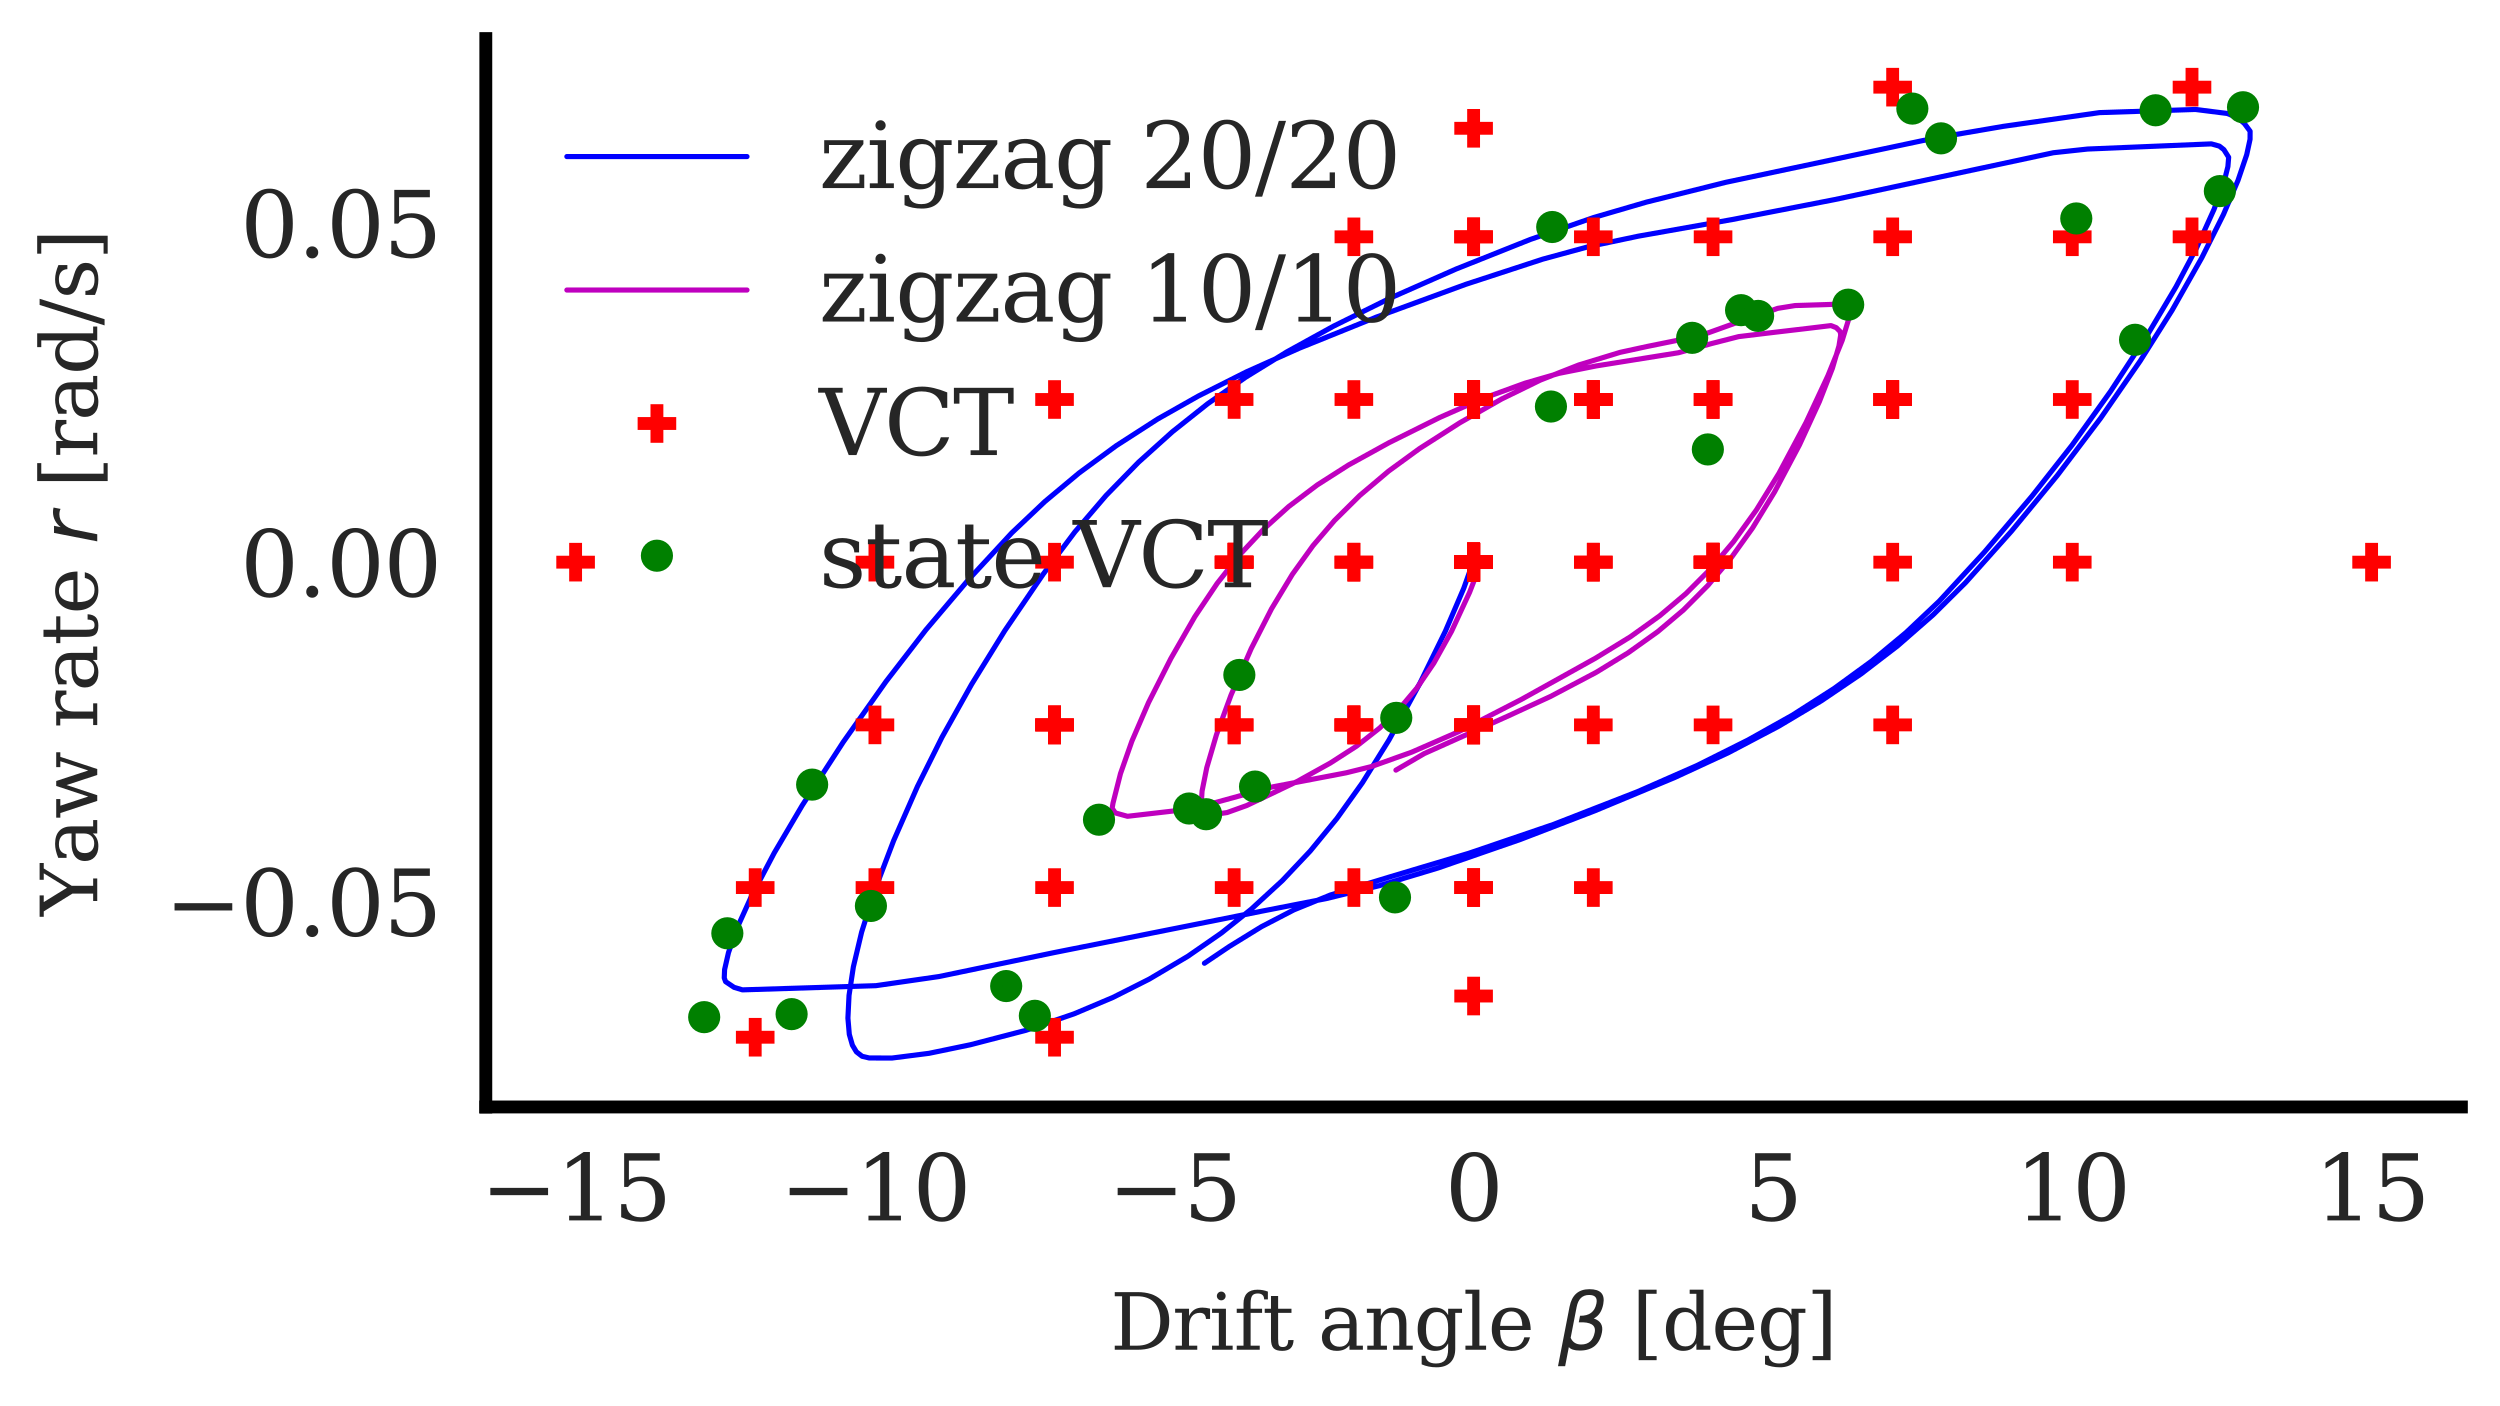<?xml version="1.0" encoding="utf-8" standalone="no"?>
<!DOCTYPE svg PUBLIC "-//W3C//DTD SVG 1.1//EN"
  "http://www.w3.org/Graphics/SVG/1.1/DTD/svg11.dtd">
<svg xmlns:xlink="http://www.w3.org/1999/xlink" width="194.31pt" height="109.312pt" viewBox="0 0 194.31 109.312" xmlns="http://www.w3.org/2000/svg" version="1.1">
 <defs>
  <style type="text/css">*{stroke-linejoin: round; stroke-linecap: butt}</style>
 </defs>
 <g id="figure_1">
  <g id="patch_1">
   <path d="M 0 109.312 
L 194.31 109.312 
L 194.31 0 
L 0 0 
z
" style="fill: #ffffff"/>
  </g>
  <g id="axes_1">
   <g id="patch_2">
    <path d="M 37.759 86.037 
L 191.309 86.037 
L 191.309 3 
L 37.759 3 
z
" style="fill: #ffffff"/>
   </g>
   <g id="matplotlib.axis_1">
    <g id="xtick_1">
     <g id="line2d_1"/>
     <g id="text_1">
      <!-- −15 -->
      <g style="fill: #262626" transform="translate(37.352 94.856) scale(0.07 -0.07)">
       <defs>
        <path id="DejaVuSerif-2212" d="M 678 2259 
L 4684 2259 
L 4684 1753 
L 678 1753 
L 678 2259 
z
" transform="scale(0.016)"/>
        <path id="DejaVuSerif-31" d="M 909 0 
L 909 331 
L 1722 331 
L 1722 4213 
L 781 3603 
L 781 4013 
L 1919 4750 
L 2350 4750 
L 2350 331 
L 3163 331 
L 3163 0 
L 909 0 
z
" transform="scale(0.016)"/>
        <path id="DejaVuSerif-35" d="M 3219 4666 
L 3219 4153 
L 1081 4153 
L 1081 2816 
Q 1244 2928 1461 2984 
Q 1678 3041 1947 3041 
Q 2703 3041 3140 2622 
Q 3578 2203 3578 1478 
Q 3578 738 3136 323 
Q 2694 -91 1894 -91 
Q 1572 -91 1234 -12 
Q 897 66 544 225 
L 544 1131 
L 897 1131 
Q 925 688 1179 453 
Q 1434 219 1894 219 
Q 2388 219 2653 544 
Q 2919 869 2919 1478 
Q 2919 2084 2655 2407 
Q 2391 2731 1894 2731 
Q 1613 2731 1398 2631 
Q 1184 2531 1019 2322 
L 750 2322 
L 750 4666 
L 3219 4666 
z
" transform="scale(0.016)"/>
       </defs>
       <use xlink:href="#DejaVuSerif-2212"/>
       <use xlink:href="#DejaVuSerif-31" x="83.789"/>
       <use xlink:href="#DejaVuSerif-35" x="147.412"/>
      </g>
     </g>
    </g>
    <g id="xtick_2">
     <g id="line2d_2"/>
     <g id="text_2">
      <!-- −10 -->
      <g style="fill: #262626" transform="translate(60.617 94.856) scale(0.07 -0.07)">
       <defs>
        <path id="DejaVuSerif-30" d="M 2034 219 
Q 2513 219 2750 744 
Q 2988 1269 2988 2328 
Q 2988 3391 2750 3916 
Q 2513 4441 2034 4441 
Q 1556 4441 1318 3916 
Q 1081 3391 1081 2328 
Q 1081 1269 1318 744 
Q 1556 219 2034 219 
z
M 2034 -91 
Q 1275 -91 848 546 
Q 422 1184 422 2328 
Q 422 3475 848 4112 
Q 1275 4750 2034 4750 
Q 2797 4750 3222 4112 
Q 3647 3475 3647 2328 
Q 3647 1184 3222 546 
Q 2797 -91 2034 -91 
z
" transform="scale(0.016)"/>
       </defs>
       <use xlink:href="#DejaVuSerif-2212"/>
       <use xlink:href="#DejaVuSerif-31" x="83.789"/>
       <use xlink:href="#DejaVuSerif-30" x="147.412"/>
      </g>
     </g>
    </g>
    <g id="xtick_3">
     <g id="line2d_3"/>
     <g id="text_3">
      <!-- −5 -->
      <g style="fill: #262626" transform="translate(86.109 94.856) scale(0.07 -0.07)">
       <use xlink:href="#DejaVuSerif-2212"/>
       <use xlink:href="#DejaVuSerif-35" x="83.789"/>
      </g>
     </g>
    </g>
    <g id="xtick_4">
     <g id="line2d_4"/>
     <g id="text_4">
      <!-- 0 -->
      <g style="fill: #262626" transform="translate(112.307 94.856) scale(0.07 -0.07)">
       <use xlink:href="#DejaVuSerif-30"/>
      </g>
     </g>
    </g>
    <g id="xtick_5">
     <g id="line2d_5"/>
     <g id="text_5">
      <!-- 5 -->
      <g style="fill: #262626" transform="translate(135.572 94.856) scale(0.07 -0.07)">
       <use xlink:href="#DejaVuSerif-35"/>
      </g>
     </g>
    </g>
    <g id="xtick_6">
     <g id="line2d_6"/>
     <g id="text_6">
      <!-- 10 -->
      <g style="fill: #262626" transform="translate(156.611 94.856) scale(0.07 -0.07)">
       <use xlink:href="#DejaVuSerif-31"/>
       <use xlink:href="#DejaVuSerif-30" x="63.623"/>
      </g>
     </g>
    </g>
    <g id="xtick_7">
     <g id="line2d_7"/>
     <g id="text_7">
      <!-- 15 -->
      <g style="fill: #262626" transform="translate(179.876 94.856) scale(0.07 -0.07)">
       <use xlink:href="#DejaVuSerif-31"/>
       <use xlink:href="#DejaVuSerif-35" x="63.623"/>
      </g>
     </g>
    </g>
    <g id="text_8">
     <!-- Drift angle $\beta$ [deg] -->
     <g style="fill: #262626" transform="translate(86.304 104.931) scale(0.06 -0.06)">
      <defs>
       <path id="DejaVuSerif-44" d="M 1581 331 
L 2163 331 
Q 3072 331 3558 850 
Q 4044 1369 4044 2338 
Q 4044 3306 3559 3818 
Q 3075 4331 2163 4331 
L 1581 4331 
L 1581 331 
z
M 353 0 
L 353 331 
L 947 331 
L 947 4331 
L 353 4331 
L 353 4666 
L 2209 4666 
Q 3416 4666 4089 4050 
Q 4763 3434 4763 2338 
Q 4763 1238 4088 619 
Q 3413 0 2209 0 
L 353 0 
z
" transform="scale(0.016)"/>
       <path id="DejaVuSerif-72" d="M 3059 3328 
L 3059 2497 
L 2728 2497 
Q 2713 2744 2591 2866 
Q 2469 2988 2234 2988 
Q 1809 2988 1582 2694 
Q 1356 2400 1356 1850 
L 1356 331 
L 2022 331 
L 2022 0 
L 263 0 
L 263 331 
L 781 331 
L 781 2994 
L 231 2994 
L 231 3322 
L 1356 3322 
L 1356 2731 
Q 1525 3078 1790 3245 
Q 2056 3413 2438 3413 
Q 2578 3413 2733 3391 
Q 2888 3369 3059 3328 
z
" transform="scale(0.016)"/>
       <path id="DejaVuSerif-69" d="M 622 4353 
Q 622 4497 726 4603 
Q 831 4709 978 4709 
Q 1122 4709 1226 4603 
Q 1331 4497 1331 4353 
Q 1331 4206 1228 4103 
Q 1125 4000 978 4000 
Q 831 4000 726 4103 
Q 622 4206 622 4353 
z
M 1356 331 
L 1900 331 
L 1900 0 
L 231 0 
L 231 331 
L 781 331 
L 781 2988 
L 231 2988 
L 231 3322 
L 1356 3322 
L 1356 331 
z
" transform="scale(0.016)"/>
       <path id="DejaVuSerif-66" d="M 2753 4078 
L 2450 4078 
Q 2447 4313 2317 4434 
Q 2188 4556 1941 4556 
Q 1619 4556 1487 4379 
Q 1356 4203 1356 3750 
L 1356 3322 
L 2284 3322 
L 2284 2988 
L 1356 2988 
L 1356 331 
L 2094 331 
L 2094 0 
L 231 0 
L 231 331 
L 781 331 
L 781 2988 
L 231 2988 
L 231 3322 
L 781 3322 
L 781 3738 
Q 781 4294 1070 4578 
Q 1359 4863 1919 4863 
Q 2128 4863 2337 4825 
Q 2547 4788 2753 4709 
L 2753 4078 
z
" transform="scale(0.016)"/>
       <path id="DejaVuSerif-74" d="M 691 2988 
L 184 2988 
L 184 3322 
L 691 3322 
L 691 4353 
L 1269 4353 
L 1269 3322 
L 2350 3322 
L 2350 2988 
L 1269 2988 
L 1269 878 
Q 1269 456 1350 337 
Q 1431 219 1650 219 
Q 1875 219 1978 351 
Q 2081 484 2088 781 
L 2522 781 
Q 2497 328 2275 118 
Q 2053 -91 1600 -91 
Q 1103 -91 897 129 
Q 691 350 691 878 
L 691 2988 
z
" transform="scale(0.016)"/>
       <path id="DejaVuSerif-20" transform="scale(0.016)"/>
       <path id="DejaVuSerif-61" d="M 2547 1044 
L 2547 1747 
L 1806 1747 
Q 1378 1747 1168 1562 
Q 959 1378 959 997 
Q 959 650 1171 447 
Q 1384 244 1747 244 
Q 2106 244 2326 466 
Q 2547 688 2547 1044 
z
M 3122 2075 
L 3122 331 
L 3634 331 
L 3634 0 
L 2547 0 
L 2547 359 
Q 2356 128 2106 18 
Q 1856 -91 1522 -91 
Q 969 -91 644 203 
Q 319 497 319 997 
Q 319 1513 691 1797 
Q 1063 2081 1741 2081 
L 2547 2081 
L 2547 2309 
Q 2547 2688 2317 2895 
Q 2088 3103 1672 3103 
Q 1328 3103 1125 2947 
Q 922 2791 872 2484 
L 575 2484 
L 575 3156 
Q 875 3284 1158 3348 
Q 1441 3413 1709 3413 
Q 2400 3413 2761 3070 
Q 3122 2728 3122 2075 
z
" transform="scale(0.016)"/>
       <path id="DejaVuSerif-6e" d="M 263 0 
L 263 331 
L 781 331 
L 781 2988 
L 231 2988 
L 231 3322 
L 1356 3322 
L 1356 2731 
Q 1516 3069 1770 3241 
Q 2025 3413 2363 3413 
Q 2913 3413 3172 3097 
Q 3431 2781 3431 2113 
L 3431 331 
L 3944 331 
L 3944 0 
L 2356 0 
L 2356 331 
L 2853 331 
L 2853 1931 
Q 2853 2541 2703 2767 
Q 2553 2994 2175 2994 
Q 1775 2994 1565 2701 
Q 1356 2409 1356 1850 
L 1356 331 
L 1856 331 
L 1856 0 
L 263 0 
z
" transform="scale(0.016)"/>
       <path id="DejaVuSerif-67" d="M 3359 2988 
L 3359 72 
Q 3359 -644 2965 -1033 
Q 2572 -1422 1844 -1422 
Q 1516 -1422 1216 -1362 
Q 916 -1303 641 -1184 
L 641 -488 
L 941 -488 
Q 997 -813 1206 -963 
Q 1416 -1113 1806 -1113 
Q 2313 -1113 2548 -827 
Q 2784 -541 2784 72 
L 2784 519 
Q 2616 206 2355 57 
Q 2094 -91 1709 -91 
Q 1097 -91 708 395 
Q 319 881 319 1663 
Q 319 2444 706 2928 
Q 1094 3413 1709 3413 
Q 2094 3413 2355 3264 
Q 2616 3116 2784 2803 
L 2784 3322 
L 3909 3322 
L 3909 2988 
L 3359 2988 
z
M 2784 1825 
Q 2784 2422 2554 2737 
Q 2325 3053 1888 3053 
Q 1444 3053 1217 2703 
Q 991 2353 991 1663 
Q 991 975 1217 622 
Q 1444 269 1888 269 
Q 2325 269 2554 583 
Q 2784 897 2784 1497 
L 2784 1825 
z
" transform="scale(0.016)"/>
       <path id="DejaVuSerif-6c" d="M 1313 331 
L 1856 331 
L 1856 0 
L 184 0 
L 184 331 
L 738 331 
L 738 4531 
L 184 4531 
L 184 4863 
L 1313 4863 
L 1313 331 
z
" transform="scale(0.016)"/>
       <path id="DejaVuSerif-65" d="M 3469 1600 
L 991 1600 
L 991 1575 
Q 991 903 1244 561 
Q 1497 219 1991 219 
Q 2369 219 2611 417 
Q 2853 616 2950 1006 
L 3413 1006 
Q 3275 459 2904 184 
Q 2534 -91 1931 -91 
Q 1203 -91 761 389 
Q 319 869 319 1663 
Q 319 2450 753 2931 
Q 1188 3413 1894 3413 
Q 2647 3413 3050 2948 
Q 3453 2484 3469 1600 
z
M 2791 1931 
Q 2772 2513 2545 2808 
Q 2319 3103 1894 3103 
Q 1497 3103 1269 2806 
Q 1041 2509 991 1931 
L 2791 1931 
z
" transform="scale(0.016)"/>
       <path id="DejaVuSans-Oblique-3b2" d="M 872 216 
L 572 -1331 
L -6 -1331 
L 928 3478 
Q 1206 4903 2538 4903 
Q 3888 4903 3659 3700 
Q 3503 2844 2894 2531 
Q 3713 2250 3553 1416 
Q 3272 -69 1759 -66 
Q 1097 -63 872 216 
z
M 1019 966 
Q 1259 422 1875 425 
Q 2775 425 2966 1406 
Q 3138 2288 1675 2219 
L 1778 2750 
Q 2909 2731 3106 3750 
Q 3241 4438 2509 4434 
Q 1691 4434 1503 3459 
L 1019 966 
z
" transform="scale(0.016)"/>
       <path id="DejaVuSerif-5b" d="M 550 4863 
L 2003 4863 
L 2003 4531 
L 1147 4531 
L 1147 -513 
L 2003 -513 
L 2003 -844 
L 550 -844 
L 550 4863 
z
" transform="scale(0.016)"/>
       <path id="DejaVuSerif-64" d="M 3359 331 
L 3909 331 
L 3909 0 
L 2784 0 
L 2784 519 
Q 2616 206 2355 57 
Q 2094 -91 1709 -91 
Q 1097 -91 708 395 
Q 319 881 319 1663 
Q 319 2444 706 2928 
Q 1094 3413 1709 3413 
Q 2094 3413 2355 3264 
Q 2616 3116 2784 2803 
L 2784 4531 
L 2241 4531 
L 2241 4863 
L 3359 4863 
L 3359 331 
z
M 2784 1497 
L 2784 1825 
Q 2784 2422 2554 2737 
Q 2325 3053 1888 3053 
Q 1444 3053 1217 2703 
Q 991 2353 991 1663 
Q 991 975 1217 622 
Q 1444 269 1888 269 
Q 2325 269 2554 583 
Q 2784 897 2784 1497 
z
" transform="scale(0.016)"/>
       <path id="DejaVuSerif-5d" d="M 1947 4863 
L 1947 -844 
L 494 -844 
L 494 -513 
L 1350 -513 
L 1350 4531 
L 494 4531 
L 494 4863 
L 1947 4863 
z
" transform="scale(0.016)"/>
      </defs>
      <use xlink:href="#DejaVuSerif-44" transform="translate(0 0.391)"/>
      <use xlink:href="#DejaVuSerif-72" transform="translate(80.176 0.391)"/>
      <use xlink:href="#DejaVuSerif-69" transform="translate(127.979 0.391)"/>
      <use xlink:href="#DejaVuSerif-66" transform="translate(159.961 0.391)"/>
      <use xlink:href="#DejaVuSerif-74" transform="translate(196.973 0.391)"/>
      <use xlink:href="#DejaVuSerif-20" transform="translate(237.158 0.391)"/>
      <use xlink:href="#DejaVuSerif-61" transform="translate(268.945 0.391)"/>
      <use xlink:href="#DejaVuSerif-6e" transform="translate(328.564 0.391)"/>
      <use xlink:href="#DejaVuSerif-67" transform="translate(392.969 0.391)"/>
      <use xlink:href="#DejaVuSerif-6c" transform="translate(456.982 0.391)"/>
      <use xlink:href="#DejaVuSerif-65" transform="translate(488.965 0.391)"/>
      <use xlink:href="#DejaVuSerif-20" transform="translate(548.145 0.391)"/>
      <use xlink:href="#DejaVuSans-Oblique-3b2" transform="translate(579.932 0.391)"/>
      <use xlink:href="#DejaVuSerif-20" transform="translate(643.75 0.391)"/>
      <use xlink:href="#DejaVuSerif-5b" transform="translate(675.537 0.391)"/>
      <use xlink:href="#DejaVuSerif-64" transform="translate(714.551 0.391)"/>
      <use xlink:href="#DejaVuSerif-65" transform="translate(778.564 0.391)"/>
      <use xlink:href="#DejaVuSerif-67" transform="translate(837.744 0.391)"/>
      <use xlink:href="#DejaVuSerif-5d" transform="translate(901.758 0.391)"/>
     </g>
    </g>
   </g>
   <g id="matplotlib.axis_2">
    <g id="ytick_1">
     <g id="line2d_8"/>
     <g id="text_9">
      <!-- −0.05 -->
      <g style="fill: #262626" transform="translate(12.807 72.729) scale(0.07 -0.07)">
       <defs>
        <path id="DejaVuSerif-2e" d="M 603 325 
Q 603 500 722 622 
Q 841 744 1019 744 
Q 1191 744 1312 622 
Q 1434 500 1434 325 
Q 1434 153 1312 31 
Q 1191 -91 1019 -91 
Q 841 -91 722 29 
Q 603 150 603 325 
z
" transform="scale(0.016)"/>
       </defs>
       <use xlink:href="#DejaVuSerif-2212"/>
       <use xlink:href="#DejaVuSerif-30" x="83.789"/>
       <use xlink:href="#DejaVuSerif-2e" x="147.412"/>
       <use xlink:href="#DejaVuSerif-30" x="179.199"/>
       <use xlink:href="#DejaVuSerif-35" x="242.822"/>
      </g>
     </g>
    </g>
    <g id="ytick_2">
     <g id="line2d_9"/>
     <g id="text_10">
      <!-- 0.00 -->
      <g style="fill: #262626" transform="translate(18.673 46.356) scale(0.07 -0.07)">
       <use xlink:href="#DejaVuSerif-30"/>
       <use xlink:href="#DejaVuSerif-2e" x="63.623"/>
       <use xlink:href="#DejaVuSerif-30" x="95.41"/>
       <use xlink:href="#DejaVuSerif-30" x="159.033"/>
      </g>
     </g>
    </g>
    <g id="ytick_3">
     <g id="line2d_10"/>
     <g id="text_11">
      <!-- 0.05 -->
      <g style="fill: #262626" transform="translate(18.673 19.982) scale(0.07 -0.07)">
       <use xlink:href="#DejaVuSerif-30"/>
       <use xlink:href="#DejaVuSerif-2e" x="63.623"/>
       <use xlink:href="#DejaVuSerif-30" x="95.41"/>
       <use xlink:href="#DejaVuSerif-35" x="159.033"/>
      </g>
     </g>
    </g>
    <g id="text_12">
     <!-- Yaw rate $r$ [rad/s] -->
     <g style="fill: #262626" transform="translate(7.559 71.188) rotate(-90) scale(0.06 -0.06)">
      <defs>
       <path id="DejaVuSerif-59" d="M 1209 0 
L 1209 331 
L 1806 331 
L 1806 2009 
L 366 4331 
L -72 4331 
L -72 4666 
L 1663 4666 
L 1663 4331 
L 1119 4331 
L 2284 2444 
L 3450 4331 
L 2925 4331 
L 2925 4666 
L 4281 4666 
L 4281 4331 
L 3841 4331 
L 2438 2069 
L 2438 331 
L 3034 331 
L 3034 0 
L 1209 0 
z
" transform="scale(0.016)"/>
       <path id="DejaVuSerif-77" d="M 3072 3322 
L 3922 728 
L 4672 2988 
L 4191 2988 
L 4191 3322 
L 5394 3322 
L 5394 2988 
L 5025 2988 
L 4038 0 
L 3559 0 
L 2741 2484 
L 1919 0 
L 1459 0 
L 475 2988 
L 103 2988 
L 103 3322 
L 1606 3322 
L 1606 2988 
L 1069 2988 
L 1813 728 
L 2669 3322 
L 3072 3322 
z
" transform="scale(0.016)"/>
       <path id="DejaVuSans-Oblique-72" d="M 2853 2969 
Q 2766 3016 2653 3041 
Q 2541 3066 2413 3066 
Q 1953 3066 1609 2717 
Q 1266 2369 1153 1784 
L 800 0 
L 225 0 
L 909 3500 
L 1484 3500 
L 1375 2956 
Q 1603 3259 1920 3421 
Q 2238 3584 2597 3584 
Q 2691 3584 2781 3573 
Q 2872 3563 2963 3538 
L 2853 2969 
z
" transform="scale(0.016)"/>
       <path id="DejaVuSerif-2f" d="M 1656 4666 
L 2156 4666 
L 500 -594 
L 0 -594 
L 1656 4666 
z
" transform="scale(0.016)"/>
       <path id="DejaVuSerif-73" d="M 359 184 
L 359 959 
L 691 959 
Q 703 588 923 403 
Q 1144 219 1575 219 
Q 1963 219 2166 364 
Q 2369 509 2369 788 
Q 2369 1006 2220 1140 
Q 2072 1275 1594 1428 
L 1178 1569 
Q 750 1706 558 1912 
Q 366 2119 366 2438 
Q 366 2894 700 3153 
Q 1034 3413 1625 3413 
Q 1888 3413 2178 3344 
Q 2469 3275 2778 3144 
L 2778 2419 
L 2447 2419 
Q 2434 2741 2221 2922 
Q 2009 3103 1644 3103 
Q 1281 3103 1095 2975 
Q 909 2847 909 2591 
Q 909 2381 1050 2254 
Q 1191 2128 1613 1997 
L 2069 1856 
Q 2541 1709 2748 1489 
Q 2956 1269 2956 922 
Q 2956 450 2595 179 
Q 2234 -91 1600 -91 
Q 1278 -91 972 -22 
Q 666 47 359 184 
z
" transform="scale(0.016)"/>
      </defs>
      <use xlink:href="#DejaVuSerif-59" transform="translate(0 0.016)"/>
      <use xlink:href="#DejaVuSerif-61" transform="translate(66.016 0.016)"/>
      <use xlink:href="#DejaVuSerif-77" transform="translate(125.635 0.016)"/>
      <use xlink:href="#DejaVuSerif-20" transform="translate(211.23 0.016)"/>
      <use xlink:href="#DejaVuSerif-72" transform="translate(243.018 0.016)"/>
      <use xlink:href="#DejaVuSerif-61" transform="translate(290.82 0.016)"/>
      <use xlink:href="#DejaVuSerif-74" transform="translate(350.439 0.016)"/>
      <use xlink:href="#DejaVuSerif-65" transform="translate(390.625 0.016)"/>
      <use xlink:href="#DejaVuSerif-20" transform="translate(449.805 0.016)"/>
      <use xlink:href="#DejaVuSans-Oblique-72" transform="translate(481.592 0.016)"/>
      <use xlink:href="#DejaVuSerif-20" transform="translate(522.705 0.016)"/>
      <use xlink:href="#DejaVuSerif-5b" transform="translate(554.492 0.016)"/>
      <use xlink:href="#DejaVuSerif-72" transform="translate(593.506 0.016)"/>
      <use xlink:href="#DejaVuSerif-61" transform="translate(641.309 0.016)"/>
      <use xlink:href="#DejaVuSerif-64" transform="translate(700.928 0.016)"/>
      <use xlink:href="#DejaVuSerif-2f" transform="translate(764.941 0.016)"/>
      <use xlink:href="#DejaVuSerif-73" transform="translate(798.633 0.016)"/>
      <use xlink:href="#DejaVuSerif-5d" transform="translate(849.951 0.016)"/>
     </g>
    </g>
   </g>
   <g id="line2d_11">
    <path d="M 114.534 43.696 
L 114.534 43.171 
L 114.428 43.869 
L 113.773 45.712 
L 112.341 49.057 
L 110.338 53.15 
L 107.961 57.511 
L 105.892 60.836 
L 103.912 63.611 
L 101.837 66.144 
L 99.665 68.445 
L 97.24 70.674 
L 94.929 72.519 
L 92.322 74.327 
L 89.32 76.103 
L 86.498 77.526 
L 83.474 78.802 
L 79.74 80.079 
L 75.42 81.203 
L 72.209 81.868 
L 69.329 82.235 
L 67.559 82.23 
L 67.008 82.1 
L 66.561 81.752 
L 66.251 81.232 
L 66.011 80.394 
L 65.903 79.132 
L 65.99 77.366 
L 66.328 75.143 
L 66.969 72.448 
L 68.015 69.13 
L 69.456 65.341 
L 71.307 61.13 
L 73.213 57.304 
L 75.512 53.197 
L 78.094 49.02 
L 81.099 44.6 
L 83.547 41.338 
L 85.969 38.51 
L 88.493 35.925 
L 91.119 33.562 
L 93.855 31.389 
L 96.818 29.321 
L 99.999 27.36 
L 103.64 25.354 
L 108.052 23.169 
L 113.171 20.911 
L 118.943 18.612 
L 123.85 16.912 
L 127.965 15.71 
L 134.137 14.17 
L 150.258 10.754 
L 155.693 9.823 
L 163.178 8.753 
L 170.633 8.507 
L 173.103 8.818 
L 173.939 9.154 
L 174.451 9.611 
L 174.887 10.199 
L 174.883 10.826 
L 174.623 12.024 
L 173.945 14.022 
L 172.819 16.662 
L 171.136 20.027 
L 168.828 24.111 
L 166.346 28.051 
L 163.259 32.516 
L 159.907 36.947 
L 156.346 41.278 
L 152.77 45.286 
L 150.262 47.776 
L 147.498 50.193 
L 144.647 52.381 
L 141.556 54.473 
L 138.255 56.441 
L 134.348 58.497 
L 130.145 60.44 
L 123.95 63.021 
L 118.167 65.246 
L 111.782 67.46 
L 107.199 68.841 
L 103.053 69.848 
L 97.968 70.84 
L 81.916 74.042 
L 72.975 75.902 
L 68.075 76.611 
L 57.705 76.936 
L 57.059 76.742 
L 56.397 76.298 
L 56.291 76.01 
L 56.318 75.362 
L 56.62 74.041 
L 57.284 72.141 
L 58.395 69.681 
L 60.178 66.29 
L 62.346 62.609 
L 65.532 57.687 
L 68.866 52.968 
L 71.969 48.949 
L 75.263 45.066 
L 78.636 41.42 
L 81.204 38.99 
L 83.861 36.77 
L 86.748 34.65 
L 89.982 32.567 
L 93.135 30.785 
L 96.864 28.909 
L 100.978 27.068 
L 106.97 24.648 
L 113.921 22.101 
L 119.91 20.142 
L 123.47 19.172 
L 127.338 18.356 
L 134.671 17.056 
L 142.598 15.512 
L 159.595 11.871 
L 162.257 11.584 
L 171.876 11.183 
L 172.499 11.357 
L 172.847 11.63 
L 173.221 12.223 
L 173.162 12.946 
L 172.826 14.28 
L 172.084 16.268 
L 170.752 19.215 
L 169.128 22.289 
L 166.937 25.98 
L 164.038 30.421 
L 161.039 34.609 
L 157.926 38.568 
L 154.226 42.922 
L 150.718 46.729 
L 148.144 49.164 
L 145.469 51.386 
L 142.56 53.506 
L 139.304 55.59 
L 135.859 57.519 
L 131.871 59.511 
L 127.265 61.536 
L 120.743 64.077 
L 114.155 66.322 
L 107.928 68.184 
L 103.397 69.565 
L 100.564 70.72 
L 98.055 72.021 
L 95.558 73.558 
L 93.613 74.867 
L 93.613 74.867 
" clip-path="url(#pfc6ff5a9ab)" style="fill: none; stroke: #0000ff; stroke-width: 0.4; stroke-linecap: round"/>
   </g>
   <g id="line2d_12">
    <path d="M 114.534 43.696 
L 114.782 44.178 
L 114.765 44.641 
L 114.219 46.046 
L 112.814 49.08 
L 111.441 51.545 
L 110.123 53.48 
L 108.702 55.166 
L 107.229 56.587 
L 105.428 58 
L 103.401 59.304 
L 100.826 60.735 
L 96.898 62.609 
L 95.372 63.156 
L 94.267 63.319 
L 93.645 63.24 
L 93.462 63.032 
L 93.365 62.527 
L 93.429 61.486 
L 93.795 59.666 
L 94.551 57.095 
L 95.682 54.018 
L 97.248 50.414 
L 98.827 47.321 
L 100.447 44.64 
L 102.055 42.404 
L 103.722 40.456 
L 105.68 38.517 
L 107.926 36.618 
L 110.315 34.877 
L 113.456 32.865 
L 116.713 31.012 
L 119.712 29.547 
L 122.712 28.365 
L 125.925 27.385 
L 128.024 26.929 
L 132.165 26.088 
L 135.164 25.009 
L 138.17 23.967 
L 139.522 23.749 
L 143.617 23.619 
L 143.804 24.091 
L 143.701 24.762 
L 143.187 26.446 
L 142.073 29.201 
L 140.37 32.843 
L 138.267 36.787 
L 136.517 39.629 
L 134.731 42.108 
L 132.906 44.263 
L 131.045 46.131 
L 129.003 47.858 
L 126.74 49.48 
L 124.014 51.153 
L 118.232 54.37 
L 113.369 56.87 
L 109.732 58.457 
L 106.588 59.581 
L 104.636 60.065 
L 98.86 61.169 
L 93.755 62.572 
L 91.663 62.98 
L 87.635 63.446 
L 86.691 63.185 
L 86.44 62.823 
L 86.507 62.419 
L 87.089 60.127 
L 87.976 57.602 
L 89.271 54.603 
L 91.001 51.186 
L 92.864 47.937 
L 94.601 45.345 
L 96.376 43.097 
L 98.257 41.088 
L 100.172 39.364 
L 102.381 37.694 
L 104.805 36.147 
L 107.966 34.406 
L 111.923 32.438 
L 115.2 30.99 
L 118.541 29.778 
L 121.166 29.02 
L 124.058 28.443 
L 130.458 27.416 
L 133.016 26.706 
L 135.137 26.163 
L 137.792 25.843 
L 140.68 25.503 
L 142.309 25.306 
L 142.721 25.467 
L 143.029 25.777 
L 143.065 26.04 
L 142.933 26.884 
L 142.421 28.628 
L 141.405 31.229 
L 139.866 34.572 
L 137.926 38.235 
L 136.214 41.04 
L 134.535 43.382 
L 132.742 45.506 
L 130.844 47.411 
L 128.841 49.099 
L 126.547 50.736 
L 124.061 52.258 
L 120.496 54.139 
L 117.27 55.625 
L 110.692 58.574 
L 108.497 59.857 
L 108.497 59.857 
" clip-path="url(#pfc6ff5a9ab)" style="fill: none; stroke: #bf00bf; stroke-width: 0.4; stroke-linecap: round"/>
   </g>
   <g id="line2d_13">
    <defs>
     <path id="m6803046e15" d="M -1.5 0 
L 1.5 0 
M 0 1.5 
L 0 -1.5 
" style="stroke: #ff0000"/>
    </defs>
    <g clip-path="url(#pfc6ff5a9ab)">
     <use xlink:href="#m6803046e15" x="114.534" y="77.418" style="fill: #ff0000; stroke: #ff0000"/>
     <use xlink:href="#m6803046e15" x="114.534" y="68.987" style="fill: #ff0000; stroke: #ff0000"/>
     <use xlink:href="#m6803046e15" x="114.534" y="56.342" style="fill: #ff0000; stroke: #ff0000"/>
     <use xlink:href="#m6803046e15" x="58.698" y="80.618" style="fill: #ff0000; stroke: #ff0000"/>
     <use xlink:href="#m6803046e15" x="81.963" y="80.618" style="fill: #ff0000; stroke: #ff0000"/>
     <use xlink:href="#m6803046e15" x="58.698" y="68.987" style="fill: #ff0000; stroke: #ff0000"/>
     <use xlink:href="#m6803046e15" x="81.963" y="68.987" style="fill: #ff0000; stroke: #ff0000"/>
     <use xlink:href="#m6803046e15" x="81.963" y="56.342" style="fill: #ff0000; stroke: #ff0000"/>
     <use xlink:href="#m6803046e15" x="123.84" y="68.987" style="fill: #ff0000; stroke: #ff0000"/>
     <use xlink:href="#m6803046e15" x="123.84" y="56.342" style="fill: #ff0000; stroke: #ff0000"/>
     <use xlink:href="#m6803046e15" x="133.146" y="56.342" style="fill: #ff0000; stroke: #ff0000"/>
     <use xlink:href="#m6803046e15" x="147.105" y="56.342" style="fill: #ff0000; stroke: #ff0000"/>
     <use xlink:href="#m6803046e15" x="68.004" y="68.987" style="fill: #ff0000; stroke: #ff0000"/>
     <use xlink:href="#m6803046e15" x="105.228" y="68.987" style="fill: #ff0000; stroke: #ff0000"/>
     <use xlink:href="#m6803046e15" x="95.922" y="68.987" style="fill: #ff0000; stroke: #ff0000"/>
     <use xlink:href="#m6803046e15" x="68.004" y="56.342" style="fill: #ff0000; stroke: #ff0000"/>
     <use xlink:href="#m6803046e15" x="105.228" y="56.342" style="fill: #ff0000; stroke: #ff0000"/>
     <use xlink:href="#m6803046e15" x="95.922" y="56.342" style="fill: #ff0000; stroke: #ff0000"/>
     <use xlink:href="#m6803046e15" x="105.228" y="56.342" style="fill: #ff0000; stroke: #ff0000"/>
     <use xlink:href="#m6803046e15" x="105.228" y="56.342" style="fill: #ff0000; stroke: #ff0000"/>
     <use xlink:href="#m6803046e15" x="95.922" y="56.342" style="fill: #ff0000; stroke: #ff0000"/>
     <use xlink:href="#m6803046e15" x="81.963" y="56.342" style="fill: #ff0000; stroke: #ff0000"/>
     <use xlink:href="#m6803046e15" x="81.963" y="56.342" style="fill: #ff0000; stroke: #ff0000"/>
     <use xlink:href="#m6803046e15" x="114.534" y="68.987" style="fill: #ff0000; stroke: #ff0000"/>
     <use xlink:href="#m6803046e15" x="114.534" y="56.342" style="fill: #ff0000; stroke: #ff0000"/>
     <use xlink:href="#m6803046e15" x="114.534" y="56.342" style="fill: #ff0000; stroke: #ff0000"/>
     <use xlink:href="#m6803046e15" x="114.534" y="56.342" style="fill: #ff0000; stroke: #ff0000"/>
     <use xlink:href="#m6803046e15" x="147.105" y="43.696" style="fill: #ff0000; stroke: #ff0000"/>
     <use xlink:href="#m6803046e15" x="161.065" y="43.696" style="fill: #ff0000; stroke: #ff0000"/>
     <use xlink:href="#m6803046e15" x="184.33" y="43.696" style="fill: #ff0000; stroke: #ff0000"/>
     <use xlink:href="#m6803046e15" x="123.84" y="43.696" style="fill: #ff0000; stroke: #ff0000"/>
     <use xlink:href="#m6803046e15" x="133.146" y="43.696" style="fill: #ff0000; stroke: #ff0000"/>
     <use xlink:href="#m6803046e15" x="123.84" y="43.696" style="fill: #ff0000; stroke: #ff0000"/>
     <use xlink:href="#m6803046e15" x="133.146" y="43.696" style="fill: #ff0000; stroke: #ff0000"/>
     <use xlink:href="#m6803046e15" x="133.146" y="43.696" style="fill: #ff0000; stroke: #ff0000"/>
     <use xlink:href="#m6803046e15" x="133.146" y="43.696" style="fill: #ff0000; stroke: #ff0000"/>
     <use xlink:href="#m6803046e15" x="114.534" y="43.696" style="fill: #ff0000; stroke: #ff0000"/>
     <use xlink:href="#m6803046e15" x="114.534" y="43.696" style="fill: #ff0000; stroke: #ff0000"/>
     <use xlink:href="#m6803046e15" x="114.534" y="43.696" style="fill: #ff0000; stroke: #ff0000"/>
     <use xlink:href="#m6803046e15" x="114.534" y="43.696" style="fill: #ff0000; stroke: #ff0000"/>
     <use xlink:href="#m6803046e15" x="114.534" y="43.696" style="fill: #ff0000; stroke: #ff0000"/>
     <use xlink:href="#m6803046e15" x="114.534" y="43.696" style="fill: #ff0000; stroke: #ff0000"/>
     <use xlink:href="#m6803046e15" x="114.534" y="43.696" style="fill: #ff0000; stroke: #ff0000"/>
     <use xlink:href="#m6803046e15" x="114.534" y="43.696" style="fill: #ff0000; stroke: #ff0000"/>
     <use xlink:href="#m6803046e15" x="114.534" y="43.696" style="fill: #ff0000; stroke: #ff0000"/>
     <use xlink:href="#m6803046e15" x="114.534" y="43.696" style="fill: #ff0000; stroke: #ff0000"/>
     <use xlink:href="#m6803046e15" x="114.534" y="43.696" style="fill: #ff0000; stroke: #ff0000"/>
     <use xlink:href="#m6803046e15" x="114.534" y="43.696" style="fill: #ff0000; stroke: #ff0000"/>
     <use xlink:href="#m6803046e15" x="114.534" y="9.974" style="fill: #ff0000; stroke: #ff0000"/>
     <use xlink:href="#m6803046e15" x="114.534" y="18.405" style="fill: #ff0000; stroke: #ff0000"/>
     <use xlink:href="#m6803046e15" x="114.534" y="31.051" style="fill: #ff0000; stroke: #ff0000"/>
     <use xlink:href="#m6803046e15" x="170.371" y="6.775" style="fill: #ff0000; stroke: #ff0000"/>
     <use xlink:href="#m6803046e15" x="147.105" y="6.775" style="fill: #ff0000; stroke: #ff0000"/>
     <use xlink:href="#m6803046e15" x="170.371" y="18.405" style="fill: #ff0000; stroke: #ff0000"/>
     <use xlink:href="#m6803046e15" x="147.105" y="18.405" style="fill: #ff0000; stroke: #ff0000"/>
     <use xlink:href="#m6803046e15" x="147.105" y="31.051" style="fill: #ff0000; stroke: #ff0000"/>
     <use xlink:href="#m6803046e15" x="105.228" y="18.405" style="fill: #ff0000; stroke: #ff0000"/>
     <use xlink:href="#m6803046e15" x="105.228" y="31.051" style="fill: #ff0000; stroke: #ff0000"/>
     <use xlink:href="#m6803046e15" x="95.922" y="31.051" style="fill: #ff0000; stroke: #ff0000"/>
     <use xlink:href="#m6803046e15" x="81.963" y="31.051" style="fill: #ff0000; stroke: #ff0000"/>
     <use xlink:href="#m6803046e15" x="161.065" y="18.405" style="fill: #ff0000; stroke: #ff0000"/>
     <use xlink:href="#m6803046e15" x="123.84" y="18.405" style="fill: #ff0000; stroke: #ff0000"/>
     <use xlink:href="#m6803046e15" x="133.146" y="18.405" style="fill: #ff0000; stroke: #ff0000"/>
     <use xlink:href="#m6803046e15" x="161.065" y="31.051" style="fill: #ff0000; stroke: #ff0000"/>
     <use xlink:href="#m6803046e15" x="123.84" y="31.051" style="fill: #ff0000; stroke: #ff0000"/>
     <use xlink:href="#m6803046e15" x="133.146" y="31.051" style="fill: #ff0000; stroke: #ff0000"/>
     <use xlink:href="#m6803046e15" x="123.84" y="31.051" style="fill: #ff0000; stroke: #ff0000"/>
     <use xlink:href="#m6803046e15" x="123.84" y="31.051" style="fill: #ff0000; stroke: #ff0000"/>
     <use xlink:href="#m6803046e15" x="133.146" y="31.051" style="fill: #ff0000; stroke: #ff0000"/>
     <use xlink:href="#m6803046e15" x="147.105" y="31.051" style="fill: #ff0000; stroke: #ff0000"/>
     <use xlink:href="#m6803046e15" x="147.105" y="31.051" style="fill: #ff0000; stroke: #ff0000"/>
     <use xlink:href="#m6803046e15" x="114.534" y="18.405" style="fill: #ff0000; stroke: #ff0000"/>
     <use xlink:href="#m6803046e15" x="114.534" y="31.051" style="fill: #ff0000; stroke: #ff0000"/>
     <use xlink:href="#m6803046e15" x="114.534" y="31.051" style="fill: #ff0000; stroke: #ff0000"/>
     <use xlink:href="#m6803046e15" x="114.534" y="31.051" style="fill: #ff0000; stroke: #ff0000"/>
     <use xlink:href="#m6803046e15" x="81.963" y="43.696" style="fill: #ff0000; stroke: #ff0000"/>
     <use xlink:href="#m6803046e15" x="68.004" y="43.696" style="fill: #ff0000; stroke: #ff0000"/>
     <use xlink:href="#m6803046e15" x="44.738" y="43.696" style="fill: #ff0000; stroke: #ff0000"/>
     <use xlink:href="#m6803046e15" x="105.228" y="43.696" style="fill: #ff0000; stroke: #ff0000"/>
     <use xlink:href="#m6803046e15" x="95.922" y="43.696" style="fill: #ff0000; stroke: #ff0000"/>
     <use xlink:href="#m6803046e15" x="105.228" y="43.696" style="fill: #ff0000; stroke: #ff0000"/>
     <use xlink:href="#m6803046e15" x="95.922" y="43.696" style="fill: #ff0000; stroke: #ff0000"/>
     <use xlink:href="#m6803046e15" x="95.922" y="43.696" style="fill: #ff0000; stroke: #ff0000"/>
     <use xlink:href="#m6803046e15" x="95.922" y="43.696" style="fill: #ff0000; stroke: #ff0000"/>
     <use xlink:href="#m6803046e15" x="114.534" y="43.696" style="fill: #ff0000; stroke: #ff0000"/>
     <use xlink:href="#m6803046e15" x="114.534" y="43.696" style="fill: #ff0000; stroke: #ff0000"/>
     <use xlink:href="#m6803046e15" x="114.534" y="43.696" style="fill: #ff0000; stroke: #ff0000"/>
     <use xlink:href="#m6803046e15" x="114.534" y="43.696" style="fill: #ff0000; stroke: #ff0000"/>
     <use xlink:href="#m6803046e15" x="114.534" y="43.696" style="fill: #ff0000; stroke: #ff0000"/>
     <use xlink:href="#m6803046e15" x="114.534" y="43.696" style="fill: #ff0000; stroke: #ff0000"/>
     <use xlink:href="#m6803046e15" x="114.534" y="43.696" style="fill: #ff0000; stroke: #ff0000"/>
     <use xlink:href="#m6803046e15" x="114.534" y="43.696" style="fill: #ff0000; stroke: #ff0000"/>
     <use xlink:href="#m6803046e15" x="114.534" y="43.696" style="fill: #ff0000; stroke: #ff0000"/>
     <use xlink:href="#m6803046e15" x="114.534" y="43.696" style="fill: #ff0000; stroke: #ff0000"/>
    </g>
   </g>
   <g id="line2d_14">
    <defs>
     <path id="md9e148d355" d="M 0 0.75 
C 0.199 0.75 0.39 0.671 0.53 0.53 
C 0.671 0.39 0.75 0.199 0.75 0 
C 0.75 -0.199 0.671 -0.39 0.53 -0.53 
C 0.39 -0.671 0.199 -0.75 0 -0.75 
C -0.199 -0.75 -0.39 -0.671 -0.53 -0.53 
C -0.671 -0.39 -0.75 -0.199 -0.75 0 
C -0.75 0.199 -0.671 0.39 -0.53 0.53 
C -0.39 0.671 -0.199 0.75 0 0.75 
z
" style="stroke: #008000"/>
    </defs>
    <g clip-path="url(#pfc6ff5a9ab)">
     <use xlink:href="#md9e148d355" x="61.527" y="78.822" style="fill: #008000; stroke: #008000"/>
     <use xlink:href="#md9e148d355" x="78.205" y="76.64" style="fill: #008000; stroke: #008000"/>
     <use xlink:href="#md9e148d355" x="108.425" y="69.748" style="fill: #008000; stroke: #008000"/>
     <use xlink:href="#md9e148d355" x="67.691" y="70.414" style="fill: #008000; stroke: #008000"/>
     <use xlink:href="#md9e148d355" x="85.419" y="63.711" style="fill: #008000; stroke: #008000"/>
     <use xlink:href="#md9e148d355" x="92.421" y="62.84" style="fill: #008000; stroke: #008000"/>
     <use xlink:href="#md9e148d355" x="80.433" y="78.952" style="fill: #008000; stroke: #008000"/>
     <use xlink:href="#md9e148d355" x="97.547" y="61.135" style="fill: #008000; stroke: #008000"/>
     <use xlink:href="#md9e148d355" x="96.327" y="52.46" style="fill: #008000; stroke: #008000"/>
     <use xlink:href="#md9e148d355" x="93.745" y="63.285" style="fill: #008000; stroke: #008000"/>
     <use xlink:href="#md9e148d355" x="108.523" y="55.795" style="fill: #008000; stroke: #008000"/>
     <use xlink:href="#md9e148d355" x="63.123" y="60.983" style="fill: #008000; stroke: #008000"/>
     <use xlink:href="#md9e148d355" x="56.532" y="72.539" style="fill: #008000; stroke: #008000"/>
     <use xlink:href="#md9e148d355" x="54.732" y="79.057" style="fill: #008000; stroke: #008000"/>
     <use xlink:href="#md9e148d355" x="167.542" y="8.571" style="fill: #008000; stroke: #008000"/>
     <use xlink:href="#md9e148d355" x="150.863" y="10.753" style="fill: #008000; stroke: #008000"/>
     <use xlink:href="#md9e148d355" x="120.644" y="17.644" style="fill: #008000; stroke: #008000"/>
     <use xlink:href="#md9e148d355" x="161.377" y="16.979" style="fill: #008000; stroke: #008000"/>
     <use xlink:href="#md9e148d355" x="143.649" y="23.681" style="fill: #008000; stroke: #008000"/>
     <use xlink:href="#md9e148d355" x="136.647" y="24.553" style="fill: #008000; stroke: #008000"/>
     <use xlink:href="#md9e148d355" x="148.635" y="8.44" style="fill: #008000; stroke: #008000"/>
     <use xlink:href="#md9e148d355" x="131.521" y="26.258" style="fill: #008000; stroke: #008000"/>
     <use xlink:href="#md9e148d355" x="132.741" y="34.932" style="fill: #008000; stroke: #008000"/>
     <use xlink:href="#md9e148d355" x="135.323" y="24.107" style="fill: #008000; stroke: #008000"/>
     <use xlink:href="#md9e148d355" x="120.545" y="31.597" style="fill: #008000; stroke: #008000"/>
     <use xlink:href="#md9e148d355" x="165.946" y="26.409" style="fill: #008000; stroke: #008000"/>
     <use xlink:href="#md9e148d355" x="172.536" y="14.853" style="fill: #008000; stroke: #008000"/>
     <use xlink:href="#md9e148d355" x="174.336" y="8.336" style="fill: #008000; stroke: #008000"/>
    </g>
   </g>
   <g id="patch_3">
    <path d="M 37.759 86.037 
L 37.759 3 
" style="fill: none; stroke: #000000; stroke-linejoin: miter; stroke-linecap: square"/>
   </g>
   <g id="patch_4">
    <path d="M 37.759 86.037 
L 191.309 86.037 
" style="fill: none; stroke: #000000; stroke-linejoin: miter; stroke-linecap: square"/>
   </g>
   <g id="legend_1">
    <g id="line2d_15">
     <path d="M 44.059 12.169 
L 51.059 12.169 
L 58.059 12.169 
" style="fill: none; stroke: #0000ff; stroke-width: 0.4; stroke-linecap: round"/>
    </g>
    <g id="text_13">
     <!-- zigzag 20/20 -->
     <g style="fill: #262626" transform="translate(63.659 14.619) scale(0.07 -0.07)">
      <defs>
       <path id="DejaVuSerif-7a" d="M 256 0 
L 256 269 
L 2338 2988 
L 691 2988 
L 691 2413 
L 359 2413 
L 359 3322 
L 3078 3322 
L 3078 3053 
L 997 331 
L 2803 331 
L 2803 934 
L 3138 934 
L 3138 0 
L 256 0 
z
" transform="scale(0.016)"/>
       <path id="DejaVuSerif-32" d="M 819 3553 
L 469 3553 
L 469 4384 
Q 803 4563 1142 4656 
Q 1481 4750 1806 4750 
Q 2534 4750 2956 4397 
Q 3378 4044 3378 3438 
Q 3378 2753 2422 1800 
Q 2347 1728 2309 1691 
L 1131 513 
L 3078 513 
L 3078 1088 
L 3444 1088 
L 3444 0 
L 434 0 
L 434 341 
L 1850 1753 
Q 2319 2222 2519 2614 
Q 2719 3006 2719 3438 
Q 2719 3909 2473 4175 
Q 2228 4441 1797 4441 
Q 1350 4441 1106 4219 
Q 863 3997 819 3553 
z
" transform="scale(0.016)"/>
      </defs>
      <use xlink:href="#DejaVuSerif-7a"/>
      <use xlink:href="#DejaVuSerif-69" x="52.686"/>
      <use xlink:href="#DejaVuSerif-67" x="84.668"/>
      <use xlink:href="#DejaVuSerif-7a" x="148.682"/>
      <use xlink:href="#DejaVuSerif-61" x="201.367"/>
      <use xlink:href="#DejaVuSerif-67" x="260.986"/>
      <use xlink:href="#DejaVuSerif-20" x="325"/>
      <use xlink:href="#DejaVuSerif-32" x="356.787"/>
      <use xlink:href="#DejaVuSerif-30" x="420.41"/>
      <use xlink:href="#DejaVuSerif-2f" x="484.033"/>
      <use xlink:href="#DejaVuSerif-32" x="517.725"/>
      <use xlink:href="#DejaVuSerif-30" x="581.348"/>
     </g>
    </g>
    <g id="line2d_16">
     <path d="M 44.059 22.543 
L 51.059 22.543 
L 58.059 22.543 
" style="fill: none; stroke: #bf00bf; stroke-width: 0.4; stroke-linecap: round"/>
    </g>
    <g id="text_14">
     <!-- zigzag 10/10 -->
     <g style="fill: #262626" transform="translate(63.659 24.993) scale(0.07 -0.07)">
      <use xlink:href="#DejaVuSerif-7a"/>
      <use xlink:href="#DejaVuSerif-69" x="52.686"/>
      <use xlink:href="#DejaVuSerif-67" x="84.668"/>
      <use xlink:href="#DejaVuSerif-7a" x="148.682"/>
      <use xlink:href="#DejaVuSerif-61" x="201.367"/>
      <use xlink:href="#DejaVuSerif-67" x="260.986"/>
      <use xlink:href="#DejaVuSerif-20" x="325"/>
      <use xlink:href="#DejaVuSerif-31" x="356.787"/>
      <use xlink:href="#DejaVuSerif-30" x="420.41"/>
      <use xlink:href="#DejaVuSerif-2f" x="484.033"/>
      <use xlink:href="#DejaVuSerif-31" x="517.725"/>
      <use xlink:href="#DejaVuSerif-30" x="581.348"/>
     </g>
    </g>
    <g id="line2d_17">
     <g>
      <use xlink:href="#m6803046e15" x="51.059" y="32.918" style="fill: #ff0000; stroke: #ff0000"/>
     </g>
    </g>
    <g id="text_15">
     <!-- VCT -->
     <g style="fill: #262626" transform="translate(63.659 35.368) scale(0.07 -0.07)">
      <defs>
       <path id="DejaVuSerif-56" d="M 1119 4331 
L 2497 750 
L 3872 4331 
L 3347 4331 
L 3347 4666 
L 4716 4666 
L 4716 4331 
L 4263 4331 
L 2597 0 
L 2059 0 
L 403 4331 
L -63 4331 
L -63 4666 
L 1638 4666 
L 1638 4331 
L 1119 4331 
z
" transform="scale(0.016)"/>
       <path id="DejaVuSerif-43" d="M 4513 1234 
Q 4306 581 3820 245 
Q 3334 -91 2591 -91 
Q 2134 -91 1743 65 
Q 1353 222 1050 525 
Q 700 875 529 1320 
Q 359 1766 359 2328 
Q 359 3416 987 4083 
Q 1616 4750 2644 4750 
Q 3025 4750 3456 4650 
Q 3888 4550 4384 4347 
L 4384 3272 
L 4031 3272 
Q 3916 3859 3567 4137 
Q 3219 4416 2591 4416 
Q 1844 4416 1459 3886 
Q 1075 3356 1075 2328 
Q 1075 1303 1459 773 
Q 1844 244 2591 244 
Q 3113 244 3450 492 
Q 3788 741 3938 1234 
L 4513 1234 
z
" transform="scale(0.016)"/>
       <path id="DejaVuSerif-54" d="M 1222 0 
L 1222 331 
L 1819 331 
L 1819 4294 
L 447 4294 
L 447 3566 
L 63 3566 
L 63 4666 
L 4206 4666 
L 4206 3566 
L 3822 3566 
L 3822 4294 
L 2450 4294 
L 2450 331 
L 3047 331 
L 3047 0 
L 1222 0 
z
" transform="scale(0.016)"/>
      </defs>
      <use xlink:href="#DejaVuSerif-56"/>
      <use xlink:href="#DejaVuSerif-43" x="72.217"/>
      <use xlink:href="#DejaVuSerif-54" x="148.73"/>
     </g>
    </g>
    <g id="line2d_18">
     <g>
      <use xlink:href="#md9e148d355" x="51.059" y="43.192" style="fill: #008000; stroke: #008000"/>
     </g>
    </g>
    <g id="text_16">
     <!-- state VCT -->
     <g style="fill: #262626" transform="translate(63.659 45.642) scale(0.07 -0.07)">
      <use xlink:href="#DejaVuSerif-73"/>
      <use xlink:href="#DejaVuSerif-74" x="51.318"/>
      <use xlink:href="#DejaVuSerif-61" x="91.504"/>
      <use xlink:href="#DejaVuSerif-74" x="151.123"/>
      <use xlink:href="#DejaVuSerif-65" x="191.309"/>
      <use xlink:href="#DejaVuSerif-20" x="250.488"/>
      <use xlink:href="#DejaVuSerif-56" x="282.275"/>
      <use xlink:href="#DejaVuSerif-43" x="354.492"/>
      <use xlink:href="#DejaVuSerif-54" x="431.006"/>
     </g>
    </g>
   </g>
  </g>
 </g>
 <defs>
  <clipPath id="pfc6ff5a9ab">
   <rect x="37.759" y="3" width="153.551" height="83.036"/>
  </clipPath>
 </defs>
</svg>
